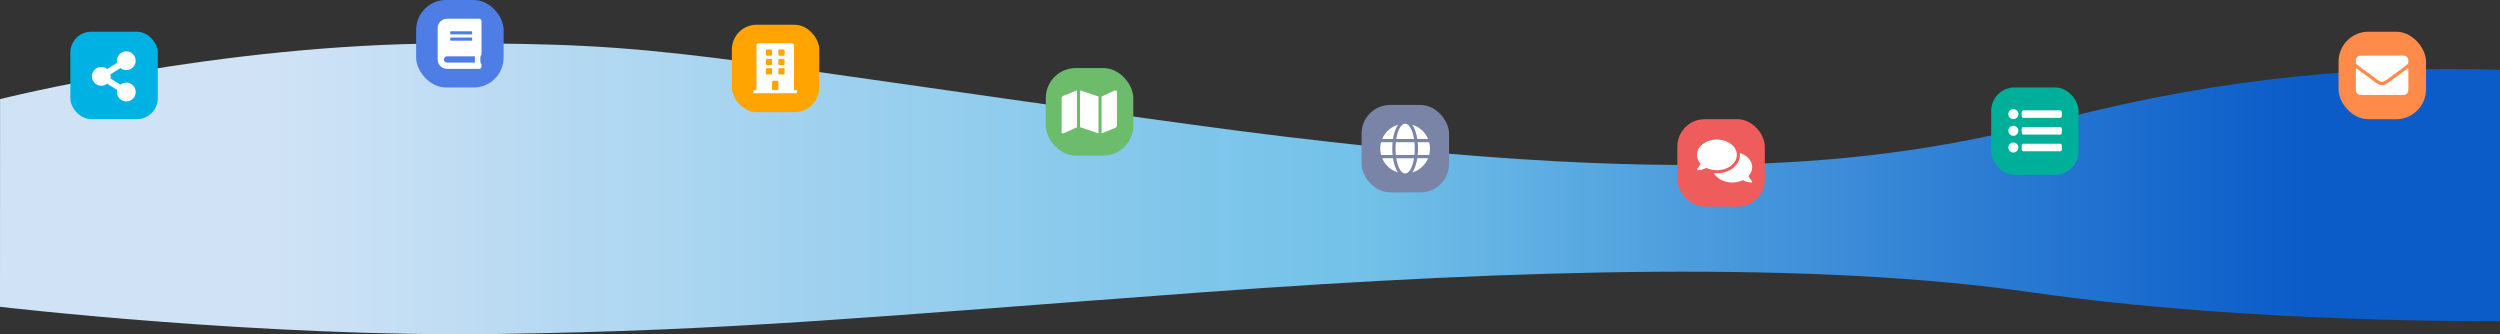<svg xmlns="http://www.w3.org/2000/svg" xmlns:xlink="http://www.w3.org/1999/xlink" width="1920.037" height="256.707" viewBox="0 0 1920.037 256.707">
  <rect x="0" y="0" width="1920.037" height="256.707" fill="#333333" stroke="none"/>
  <defs>
    <linearGradient id="linear-gradient" x1="0.918" y1="1" x2="0.109" y2="1" gradientUnits="objectBoundingBox">
      <stop offset="0" stop-color="#0463e3" stop-opacity="0.851"/>
      <stop offset="0.458" stop-color="#77cdf8" stop-opacity="0.922"/>
      <stop offset="1" stop-color="#d2e4f7" stop-opacity="0.992"/>
    </linearGradient>
  </defs>
  <g id="Group_1327" data-name="Group 1327" transform="translate(0.036 -578.027)">
    <g id="Group_1326" data-name="Group 1326">
      <g id="Group_1325" data-name="Group 1325">
        <path id="Path_1610" data-name="Path 1610" d="M13719,5665.089c-102.207-3.148-208.2,4.942-336.309,37.582s-276.457,57.963-666.686,4.747-399.3-63.068-574.592-62.576-342.4,42.788-342.4,42.788l-.051,159.483s200.443,23.5,382.273,20.875,285.352-13.1,536.932-31.7,474.443-24.219,642.141-.121S13719,5858.055,13719,5858.055" transform="translate(-11799 -5033.458)" fill="url(#linear-gradient)"/>
        <g id="Group_911" data-name="Group 911" transform="translate(54 602.384)">
          <rect id="Rectangle_1731" data-name="Rectangle 1731" width="67.14" height="67.14" rx="16" fill="#00b2e3"/>
          <path id="share-alt-solid" d="M26.426,24.024a7.176,7.176,0,0,0-4.489,1.569l-7.694-4.809a7.249,7.249,0,0,0,0-3.129l7.694-4.809A7.194,7.194,0,1,0,19.39,8.772L11.7,13.581a7.207,7.207,0,1,0,0,11.277l7.694,4.809a7.208,7.208,0,1,0,7.036-5.643Z" transform="translate(16.549 15.071)" fill="#fff"/>
        </g>
        <g id="Group_908" data-name="Group 908" transform="translate(562.057 597.028)">
          <rect id="Rectangle_1727" data-name="Rectangle 1727" width="67.102" height="67.102" rx="19" fill="#ffa400"/>
          <path id="building-solid_1_" data-name="building-solid (1)" d="M32.714,36.015h-1.5V1.8a1.8,1.8,0,0,0-1.8-1.8H4.2A1.8,1.8,0,0,0,2.4,1.8V36.015H.9a.9.9,0,0,0-.9.9v1.5H33.614v-1.5A.9.9,0,0,0,32.714,36.015ZM9.6,5.7a.9.9,0,0,1,.9-.9h3a.9.9,0,0,1,.9.9v3a.9.9,0,0,1-.9.9h-3a.9.9,0,0,1-.9-.9Zm0,7.2a.9.9,0,0,1,.9-.9h3a.9.9,0,0,1,.9.9v3a.9.9,0,0,1-.9.9h-3a.9.9,0,0,1-.9-.9Zm3.9,11.1h-3a.9.9,0,0,1-.9-.9v-3a.9.9,0,0,1,.9-.9h3a.9.9,0,0,1,.9.9v3A.9.9,0,0,1,13.506,24.01Zm5.7,12.005h-4.8v-6.3a.9.9,0,0,1,.9-.9h3a.9.9,0,0,1,.9.9Zm4.8-12.905a.9.9,0,0,1-.9.9h-3a.9.9,0,0,1-.9-.9v-3a.9.9,0,0,1,.9-.9h3a.9.9,0,0,1,.9.9Zm0-7.2a.9.9,0,0,1-.9.9h-3a.9.9,0,0,1-.9-.9v-3a.9.9,0,0,1,.9-.9h3a.9.9,0,0,1,.9.9Zm0-7.2a.9.9,0,0,1-.9.9h-3a.9.9,0,0,1-.9-.9v-3a.9.9,0,0,1,.9-.9h3a.9.9,0,0,1,.9.9Z" transform="translate(16.488 14.185)" fill="#fff"/>
        </g>
        <g id="Group_909" data-name="Group 909" transform="translate(1529.229 645.176)">
          <rect id="Rectangle_1728" data-name="Rectangle 1728" width="67.112" height="67.116" rx="18" transform="translate(0)" fill="#00af9a"/>
          <path id="list-ul-solid" d="M7.7,51.849A3.849,3.849,0,1,1,3.849,48,3.849,3.849,0,0,1,7.7,51.849ZM3.849,60.832A3.849,3.849,0,1,0,7.7,64.681,3.849,3.849,0,0,0,3.849,60.832Zm0,12.832A3.849,3.849,0,1,0,7.7,77.513,3.849,3.849,0,0,0,3.849,73.663Zm7.7-18.927H39.778a1.283,1.283,0,0,0,1.283-1.283V50.246a1.283,1.283,0,0,0-1.283-1.283H11.548a1.283,1.283,0,0,0-1.283,1.283v3.208A1.283,1.283,0,0,0,11.548,54.737Zm0,12.832H39.778a1.283,1.283,0,0,0,1.283-1.283V63.077a1.283,1.283,0,0,0-1.283-1.283H11.548a1.283,1.283,0,0,0-1.283,1.283v3.208A1.283,1.283,0,0,0,11.548,67.568Zm0,12.832H39.778a1.283,1.283,0,0,0,1.283-1.283V75.909a1.283,1.283,0,0,0-1.283-1.283H11.548a1.283,1.283,0,0,0-1.283,1.283v3.208A1.283,1.283,0,0,0,11.548,80.4Z" transform="translate(13.174 -31.366)" fill="#fff"/>
        </g>
        <g id="Group_916" data-name="Group 916" transform="translate(1288.173 669.574)">
          <rect id="Rectangle_1772" data-name="Rectangle 1772" width="67.194" height="67.195" rx="21" transform="translate(0)" fill="#ee5c5c"/>
          <path id="comments" d="M30.618,43.776C30.618,37.27,23.766,32,15.309,32S0,37.27,0,43.776a9.985,9.985,0,0,0,2.8,6.771A16.566,16.566,0,0,1,.162,54.559a.585.585,0,0,0-.11.64.576.576,0,0,0,.537.353,12.959,12.959,0,0,0,6.528-1.84,18.728,18.728,0,0,0,8.192,1.84C23.766,55.552,30.618,50.282,30.618,43.776ZM39.6,59.968a9.971,9.971,0,0,0,2.8-6.771c0-4.924-3.938-9.141-9.517-10.9a10.939,10.939,0,0,1,.1,1.479c0,7.794-7.927,14.131-17.664,14.131a22.068,22.068,0,0,1-2.333-.14c2.318,4.232,7.765,7.205,14.109,7.205a18.625,18.625,0,0,0,8.192-1.84,12.96,12.96,0,0,0,6.528,1.84.58.58,0,0,0,.537-.353.59.59,0,0,0-.11-.64A16.39,16.39,0,0,1,39.6,59.968Z" transform="translate(15.088 -16.371)" fill="#fff"/>
        </g>
        <g id="Group_914" data-name="Group 914" transform="translate(1795.998 602.377)">
          <rect id="Rectangle_1729" data-name="Rectangle 1729" width="67.194" height="67.195" rx="23" transform="translate(0)" fill="#ff8b4b"/>
          <path id="envelope" d="M39.537,73.981a.474.474,0,0,1,.764.37v16.1a3.779,3.779,0,0,1-3.778,3.778H3.778A3.779,3.779,0,0,1,0,90.448V74.359a.471.471,0,0,1,.764-.37c1.763,1.37,4.1,3.109,12.13,8.942,1.661,1.212,4.463,3.762,7.257,3.747,2.81.024,5.667-2.582,7.265-3.747C35.444,77.1,37.774,75.35,39.537,73.981ZM20.151,84.15c1.826.031,4.455-2.3,5.778-3.259,10.445-7.58,11.24-8.241,13.649-10.13a1.884,1.884,0,0,0,.724-1.488v-1.5A3.779,3.779,0,0,0,36.523,64H3.778A3.779,3.779,0,0,0,0,67.778v1.5a1.9,1.9,0,0,0,.724,1.488c2.409,1.881,3.2,2.55,13.649,10.13,1.322.96,3.951,3.29,5.778,3.259Z" transform="translate(13.313 -45.652)" fill="#fff"/>
        </g>
        <g id="Group_913" data-name="Group 913" transform="translate(803.153 630.301)">
          <g id="Group_179" data-name="Group 179" transform="translate(0 0)">
            <rect id="Rectangle_1785" data-name="Rectangle 1785" width="67.194" height="67.195" rx="23" transform="translate(0)" fill="#6cbc6c"/>
          </g>
          <path id="map-solid" d="M0,38.316V63.854a1.18,1.18,0,0,0,1.618,1.1L11.8,60.316V32L1.484,36.126A2.36,2.36,0,0,0,0,38.316Zm14.158,22,14.158,4.719V36.719L14.158,32Zm26.7-28.23-10.18,4.634V65.035L40.99,60.909a2.359,2.359,0,0,0,1.484-2.191V33.181A1.18,1.18,0,0,0,40.856,32.086Z" transform="translate(12.165 -14.889)" fill="#fff"/>
        </g>
        <g id="Group_915" data-name="Group 915" transform="translate(319.558 578.027)">
          <rect id="Rectangle_2389" data-name="Rectangle 2389" width="67.194" height="67.195" rx="23" transform="translate(0 0)" fill="#4f7de6"/>
          <path id="book-solid" d="M33.66,27.048V1.8a1.8,1.8,0,0,0-1.8-1.8H7.213A7.215,7.215,0,0,0,0,7.213V31.256a7.215,7.215,0,0,0,7.213,7.213H31.857a1.8,1.8,0,0,0,1.8-1.8v-1.2a1.817,1.817,0,0,0-.669-1.405,16.756,16.756,0,0,1,0-5.612,1.791,1.791,0,0,0,.669-1.4ZM9.617,10.068a.452.452,0,0,1,.451-.451H26a.452.452,0,0,1,.451.451v1.5a.452.452,0,0,1-.451.451H10.068a.452.452,0,0,1-.451-.451Zm0,4.809a.452.452,0,0,1,.451-.451H26a.452.452,0,0,1,.451.451v1.5A.452.452,0,0,1,26,16.83H10.068a.452.452,0,0,1-.451-.451ZM28.656,33.66H7.213a2.4,2.4,0,1,1,0-4.809H28.656A27.05,27.05,0,0,0,28.656,33.66Z" transform="translate(16.562 14.412)" fill="#fff"/>
        </g>
        <g id="Group_912" data-name="Group 912" transform="translate(1045.663 658.613)">
          <g id="Group_764" data-name="Group 764" transform="translate(0 0)">
            <g id="Group_173" data-name="Group 173">
              <rect id="Rectangle_1773" data-name="Rectangle 1773" width="67.194" height="67.195" rx="22" fill="#7984a7"/>
            </g>
            <g id="Group_765" data-name="Group 765" transform="translate(14.363 14.437)">
              <path id="globe" d="M25.925,19.711C24.808,12.831,22.173,8,19.107,8s-5.7,4.831-6.818,11.711Zm-14.215,7.4a48.292,48.292,0,0,0,.254,4.931H26.241a48.291,48.291,0,0,0,.254-4.931,48.292,48.292,0,0,0-.254-4.931H11.965A48.292,48.292,0,0,0,11.711,27.107Zm25.016-7.4A19.147,19.147,0,0,0,24.554,8.8c1.88,2.6,3.174,6.526,3.852,10.91ZM13.652,8.8A19.135,19.135,0,0,0,1.487,19.711H9.808c.67-4.384,1.965-8.306,3.845-10.91Zm23.9,13.375H28.714c.162,1.618.254,3.274.254,4.931s-.092,3.313-.254,4.931h8.829a18.943,18.943,0,0,0,.663-4.931A19.274,19.274,0,0,0,37.552,22.176ZM9.245,27.107c0-1.656.092-3.313.254-4.931H.663a18.679,18.679,0,0,0,0,9.862H9.492C9.338,30.42,9.245,28.764,9.245,27.107Zm3.043,7.4c1.117,6.88,3.752,11.711,6.818,11.711s5.7-4.831,6.818-11.711Zm12.273,10.91A19.166,19.166,0,0,0,36.735,34.5H28.414C27.736,38.888,26.442,42.809,24.562,45.413ZM1.487,34.5A19.148,19.148,0,0,0,13.66,45.413c-1.88-2.6-3.174-6.526-3.852-10.91H1.487Z" transform="translate(0 -8)" fill="#fff"/>
            </g>
          </g>
        </g>
      </g>
    </g>
  </g>
</svg>
